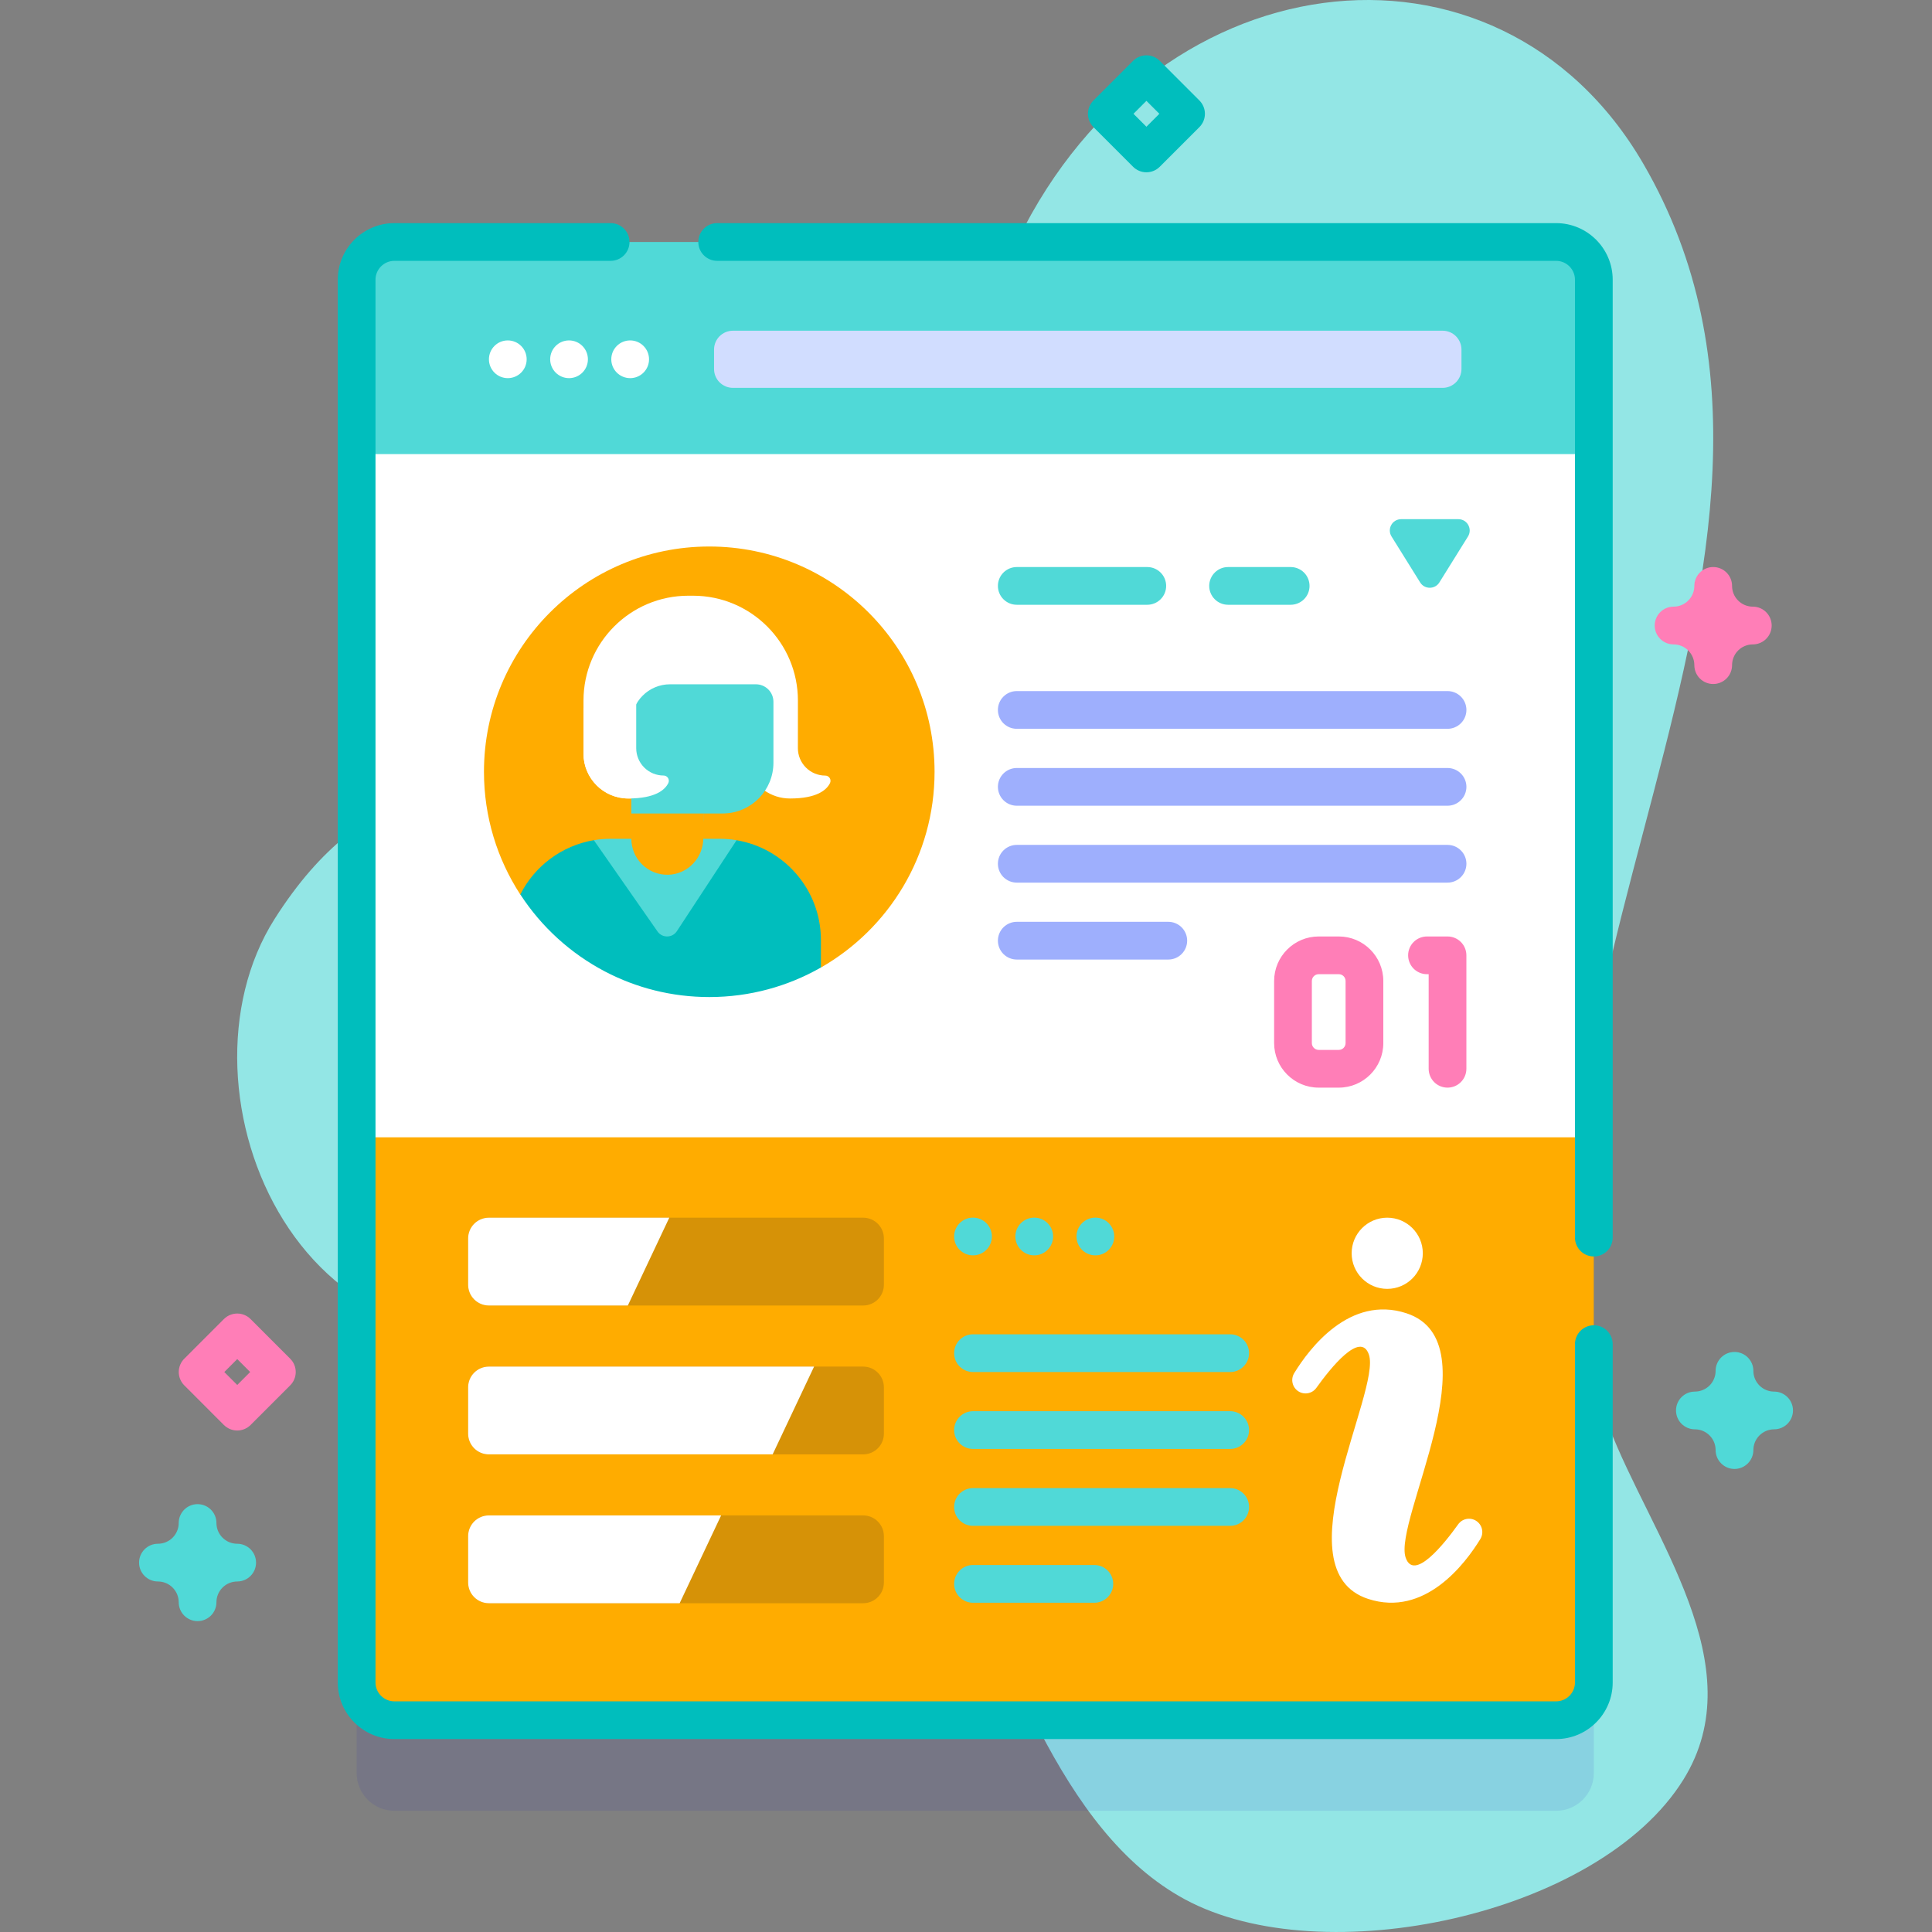 <svg width="70" height="70" viewBox="0 0 70 70" fill="none" xmlns="http://www.w3.org/2000/svg">
<rect x="0" y="0" width="70" height="70" fill="#808080" stroke="none"/>
<path d="M58.297 51.696C52.706 37.098 67.807 20.164 59.541 5.934C54.276 -3.132 41.533 -1.633 36.63 9.221C24.631 35.789 16.744 22.589 9.948 33.298C5.999 39.522 10.945 51.424 21.411 47.611C35.295 42.553 33.798 63.871 42.926 68.814C47.917 71.517 57.943 69.402 60.997 64.472C63.556 60.34 59.826 55.687 58.297 51.696Z" fill="#93E6E5"/>
<path opacity="0.1" d="M56.38 65.608H14.289C13.534 65.608 12.922 64.996 12.922 64.241V13.416C12.922 12.661 13.534 12.049 14.289 12.049H56.38C57.135 12.049 57.747 12.661 57.747 13.416V64.241C57.747 64.996 57.135 65.608 56.38 65.608Z" fill="#2626BB"/>
<path d="M57.746 41.205V60.958C57.746 61.714 57.135 62.325 56.379 62.325H14.289C13.533 62.325 12.922 61.714 12.922 60.958V41.205L16.96 40.522H53.709L57.746 41.205Z" fill="#FFAC00"/>
<path d="M57.746 16.453V41.206H12.922V16.453L17.536 15.77H53.132L57.746 16.453Z" fill="white"/>
<path d="M57.747 16.453V10.135C57.747 9.38 57.135 8.768 56.38 8.768H14.289C13.534 8.768 12.922 9.38 12.922 10.135V16.453H57.747Z" fill="#50D9D7"/>
<path d="M57.747 48.017C57.566 48.017 57.392 48.089 57.264 48.218C57.136 48.346 57.064 48.52 57.064 48.701V60.959C57.064 61.336 56.757 61.643 56.38 61.643H14.289C13.912 61.643 13.605 61.336 13.605 60.959V10.135C13.605 9.758 13.912 9.451 14.289 9.451H22.124C22.502 9.451 22.808 9.145 22.808 8.768C22.808 8.39 22.502 8.084 22.124 8.084H14.289C13.158 8.084 12.238 9.004 12.238 10.135V60.959C12.238 62.09 13.158 63.01 14.289 63.01H56.38C57.511 63.01 58.431 62.09 58.431 60.959V48.701C58.431 48.52 58.359 48.346 58.231 48.218C58.103 48.089 57.929 48.017 57.747 48.017ZM56.38 8.084H25.984C25.607 8.084 25.301 8.39 25.301 8.768C25.301 9.145 25.607 9.451 25.984 9.451H56.38C56.757 9.451 57.064 9.758 57.064 10.135V44.84C57.064 45.218 57.37 45.524 57.747 45.524C58.125 45.524 58.431 45.218 58.431 44.84V10.135C58.431 9.004 57.511 8.084 56.38 8.084Z" fill="#00BEBD"/>
<path d="M18.398 13.701C18.776 13.701 19.082 13.395 19.082 13.018C19.082 12.64 18.776 12.334 18.398 12.334C18.021 12.334 17.715 12.64 17.715 13.018C17.715 13.395 18.021 13.701 18.398 13.701Z" fill="white"/>
<path d="M20.617 13.701C20.995 13.701 21.301 13.395 21.301 13.018C21.301 12.64 20.995 12.334 20.617 12.334C20.24 12.334 19.934 12.64 19.934 13.018C19.934 13.395 20.24 13.701 20.617 13.701Z" fill="white"/>
<path d="M22.832 13.701C23.21 13.701 23.516 13.395 23.516 13.018C23.516 12.64 23.21 12.334 22.832 12.334C22.454 12.334 22.148 12.64 22.148 13.018C22.148 13.395 22.454 13.701 22.832 13.701Z" fill="white"/>
<path d="M26.555 14.053H52.269C52.45 14.053 52.624 13.98 52.752 13.852C52.88 13.724 52.952 13.55 52.952 13.369V12.666C52.952 12.485 52.88 12.311 52.752 12.183C52.624 12.054 52.45 11.982 52.269 11.982H26.555C26.373 11.982 26.2 12.054 26.071 12.183C25.943 12.311 25.871 12.485 25.871 12.666V13.369C25.871 13.55 25.943 13.724 26.071 13.852C26.2 13.98 26.373 14.053 26.555 14.053Z" fill="#D1DDFF"/>
<path d="M52.151 21.103L53.188 19.438C53.358 19.164 53.161 18.811 52.84 18.811H50.766C50.444 18.811 50.248 19.164 50.418 19.438L51.455 21.103C51.615 21.36 51.991 21.36 52.151 21.103Z" fill="#50D9D7"/>
<path d="M18.851 32.409C18.019 31.13 17.535 29.603 17.535 27.964C17.535 23.455 21.19 19.801 25.698 19.801C30.206 19.801 33.861 23.455 33.861 27.964C33.861 31 32.203 33.65 29.742 35.056L18.851 32.409Z" fill="#FFAC00"/>
<path d="M24.941 21.584H25.109C27.208 21.584 28.91 23.285 28.91 25.384L28.909 27.109C28.909 27.372 29.014 27.624 29.2 27.81C29.386 27.996 29.638 28.101 29.901 28.101C29.933 28.101 29.965 28.109 29.994 28.125C30.022 28.141 30.046 28.164 30.063 28.191C30.08 28.219 30.09 28.25 30.091 28.283C30.092 28.315 30.086 28.347 30.071 28.376C29.951 28.618 29.606 28.931 28.623 28.931C28.273 28.931 27.949 28.82 27.683 28.631C27.329 28.829 26.931 28.932 26.526 28.931H22.765C21.868 28.931 21.141 28.204 21.141 27.306V25.384C21.141 23.285 22.842 21.584 24.941 21.584Z" fill="white"/>
<path d="M29.744 34.063V35.054C28.552 35.735 27.171 36.125 25.698 36.125C24.335 36.125 23.049 35.791 21.919 35.199C20.675 34.547 19.618 33.585 18.852 32.407C19.368 31.385 20.349 30.637 21.518 30.441L24.207 31.894L26.688 30.443C28.423 30.735 29.744 32.245 29.744 34.063Z" fill="#00BEBD"/>
<path d="M21.516 30.442L23.823 33.749C23.994 33.994 24.36 33.989 24.524 33.739L26.687 30.443C26.483 30.408 26.276 30.39 26.069 30.391H22.129C21.92 30.391 21.715 30.408 21.516 30.442Z" fill="#50D9D7"/>
<path d="M22.875 26.196V29.763H25.483V29.474H26.183C26.21 29.474 26.237 29.474 26.263 29.472C27.242 29.431 28.023 28.623 28.023 27.635V25.428C28.023 25.259 27.956 25.098 27.837 24.979C27.717 24.86 27.556 24.793 27.387 24.793H24.278C23.503 24.793 22.875 25.421 22.875 26.196Z" fill="#50D9D7"/>
<path d="M22.875 29.475V30.39C22.875 30.562 22.908 30.731 22.974 30.89C23.039 31.048 23.136 31.191 23.257 31.312C23.381 31.437 23.53 31.535 23.693 31.601C23.857 31.666 24.032 31.698 24.208 31.694C24.921 31.678 25.483 31.077 25.483 30.364V29.475H22.875Z" fill="#FFAC00"/>
<path d="M23.051 24.748V27.107C23.051 27.37 23.155 27.622 23.341 27.808C23.527 27.994 23.78 28.099 24.043 28.099C24.075 28.099 24.107 28.107 24.136 28.123C24.164 28.139 24.188 28.162 24.205 28.189C24.222 28.217 24.232 28.248 24.233 28.281C24.234 28.313 24.228 28.346 24.213 28.375C24.093 28.616 23.748 28.93 22.765 28.93C21.868 28.93 21.141 28.202 21.141 27.305V25.661L23.051 24.748Z" fill="white"/>
<path d="M41.568 21.912H36.84C36.658 21.912 36.485 21.84 36.356 21.712C36.228 21.584 36.156 21.41 36.156 21.229C36.156 21.047 36.228 20.873 36.356 20.745C36.485 20.617 36.658 20.545 36.84 20.545H41.568C41.749 20.545 41.923 20.617 42.051 20.745C42.18 20.873 42.252 21.047 42.252 21.229C42.252 21.41 42.18 21.584 42.051 21.712C41.923 21.84 41.749 21.912 41.568 21.912ZM46.763 21.912H44.496C44.315 21.912 44.141 21.84 44.013 21.712C43.885 21.584 43.812 21.41 43.812 21.229C43.812 21.047 43.885 20.873 44.013 20.745C44.141 20.617 44.315 20.545 44.496 20.545H46.763C46.945 20.545 47.118 20.617 47.247 20.745C47.375 20.873 47.447 21.047 47.447 21.229C47.447 21.41 47.375 21.584 47.247 21.712C47.118 21.84 46.945 21.912 46.763 21.912Z" fill="#50D9D7"/>
<path d="M52.447 26.406H36.84C36.658 26.406 36.485 26.334 36.356 26.206C36.228 26.078 36.156 25.904 36.156 25.723C36.156 25.541 36.228 25.367 36.356 25.239C36.485 25.111 36.658 25.039 36.84 25.039H52.447C52.628 25.039 52.802 25.111 52.93 25.239C53.059 25.367 53.131 25.541 53.131 25.723C53.131 25.904 53.059 26.078 52.93 26.206C52.802 26.334 52.628 26.406 52.447 26.406ZM52.447 29.193H36.84C36.658 29.193 36.485 29.121 36.356 28.992C36.228 28.864 36.156 28.69 36.156 28.509C36.156 28.328 36.228 28.154 36.356 28.026C36.485 27.898 36.658 27.826 36.84 27.826H52.447C52.628 27.826 52.802 27.898 52.93 28.026C53.059 28.154 53.131 28.328 53.131 28.509C53.131 28.69 53.059 28.864 52.93 28.992C52.802 29.121 52.628 29.193 52.447 29.193ZM52.447 31.979H36.84C36.658 31.979 36.485 31.907 36.356 31.779C36.228 31.651 36.156 31.477 36.156 31.296C36.156 31.114 36.228 30.941 36.356 30.812C36.485 30.684 36.658 30.612 36.84 30.612H52.447C52.628 30.612 52.802 30.684 52.93 30.812C53.059 30.941 53.131 31.114 53.131 31.296C53.131 31.477 53.059 31.651 52.93 31.779C52.802 31.907 52.628 31.979 52.447 31.979ZM42.33 34.766H36.84C36.658 34.766 36.485 34.694 36.356 34.566C36.228 34.437 36.156 34.264 36.156 34.082C36.156 33.901 36.228 33.727 36.356 33.599C36.485 33.471 36.658 33.399 36.84 33.399H42.33C42.511 33.399 42.685 33.471 42.813 33.599C42.941 33.727 43.013 33.901 43.013 34.082C43.013 34.264 42.941 34.437 42.813 34.566C42.685 34.694 42.511 34.766 42.33 34.766Z" fill="#9EAFFD"/>
<path d="M48.507 39.407H47.778C46.888 39.407 46.164 38.683 46.164 37.793V35.543C46.164 34.654 46.888 33.93 47.778 33.93H48.507C49.397 33.93 50.12 34.654 50.12 35.543V37.793C50.12 38.683 49.397 39.407 48.507 39.407ZM47.778 35.297C47.642 35.297 47.531 35.407 47.531 35.543V37.793C47.531 37.929 47.642 38.04 47.778 38.04H48.507C48.642 38.04 48.753 37.929 48.753 37.793V35.543C48.753 35.407 48.642 35.297 48.507 35.297H47.778ZM52.447 39.407C52.265 39.407 52.091 39.335 51.963 39.207C51.835 39.078 51.763 38.905 51.763 38.723V35.297H51.702C51.521 35.297 51.347 35.225 51.219 35.097C51.091 34.968 51.019 34.795 51.019 34.613C51.019 34.432 51.091 34.258 51.219 34.13C51.347 34.002 51.521 33.93 51.702 33.93H52.447C52.628 33.93 52.802 34.002 52.93 34.13C53.058 34.258 53.13 34.432 53.13 34.613V38.723C53.13 38.905 53.058 39.078 52.93 39.207C52.802 39.335 52.628 39.407 52.447 39.407Z" fill="#FF7EB7"/>
<path d="M31.274 47.301H17.712C17.513 47.301 17.322 47.222 17.181 47.081C17.04 46.94 16.961 46.749 16.961 46.55V44.87C16.961 44.671 17.04 44.48 17.181 44.339C17.322 44.198 17.513 44.119 17.712 44.119H31.274C31.473 44.119 31.664 44.198 31.805 44.339C31.946 44.48 32.025 44.671 32.025 44.87V46.55C32.025 46.749 31.946 46.94 31.805 47.081C31.664 47.222 31.473 47.301 31.274 47.301Z" fill="#D69207"/>
<path d="M24.25 44.119H17.712C17.513 44.119 17.322 44.198 17.181 44.339C17.04 44.48 16.961 44.671 16.961 44.87V46.55C16.961 46.749 17.04 46.94 17.181 47.081C17.322 47.222 17.513 47.301 17.712 47.301H22.748L24.25 44.119Z" fill="white"/>
<path d="M31.274 52.695H17.712C17.513 52.695 17.322 52.616 17.181 52.475C17.04 52.334 16.961 52.143 16.961 51.944V50.265C16.961 50.066 17.04 49.875 17.181 49.734C17.322 49.593 17.513 49.514 17.712 49.514H31.274C31.473 49.514 31.664 49.593 31.805 49.734C31.946 49.875 32.025 50.066 32.025 50.265V51.944C32.025 52.143 31.946 52.334 31.805 52.475C31.664 52.616 31.473 52.695 31.274 52.695Z" fill="#D69207"/>
<path d="M29.496 49.514H17.712C17.513 49.514 17.322 49.593 17.181 49.734C17.04 49.875 16.961 50.066 16.961 50.265V51.944C16.961 52.143 17.04 52.334 17.181 52.475C17.322 52.616 17.513 52.695 17.712 52.695H27.994L29.496 49.514Z" fill="white"/>
<path d="M31.274 58.088H17.712C17.513 58.088 17.322 58.009 17.181 57.868C17.04 57.727 16.961 57.536 16.961 57.337V55.657C16.961 55.458 17.04 55.267 17.181 55.126C17.322 54.985 17.513 54.906 17.712 54.906H31.274C31.473 54.906 31.664 54.985 31.805 55.126C31.946 55.267 32.025 55.458 32.025 55.657V57.337C32.025 57.536 31.946 57.727 31.805 57.868C31.664 58.009 31.473 58.088 31.274 58.088Z" fill="#D69207"/>
<path d="M26.128 54.906H17.712C17.513 54.906 17.322 54.985 17.181 55.126C17.04 55.267 16.961 55.458 16.961 55.657V57.337C16.961 57.536 17.04 57.727 17.181 57.868C17.322 58.009 17.513 58.088 17.712 58.088H24.625L26.128 54.906Z" fill="white"/>
<path d="M44.572 49.711H35.254C35.073 49.711 34.899 49.639 34.77 49.511C34.642 49.383 34.57 49.209 34.57 49.027C34.57 48.846 34.642 48.672 34.77 48.544C34.899 48.416 35.073 48.344 35.254 48.344H44.572C44.753 48.344 44.927 48.416 45.055 48.544C45.184 48.672 45.256 48.846 45.256 49.027C45.256 49.209 45.184 49.383 45.055 49.511C44.927 49.639 44.753 49.711 44.572 49.711ZM44.572 52.498H35.254C35.073 52.498 34.899 52.425 34.77 52.297C34.642 52.169 34.57 51.995 34.57 51.814C34.57 51.633 34.642 51.459 34.77 51.331C34.899 51.202 35.073 51.13 35.254 51.13H44.572C44.753 51.13 44.927 51.202 45.055 51.331C45.184 51.459 45.256 51.633 45.256 51.814C45.256 51.995 45.184 52.169 45.055 52.297C44.927 52.425 44.753 52.498 44.572 52.498ZM44.572 55.284H35.254C35.073 55.284 34.899 55.212 34.77 55.084C34.642 54.956 34.57 54.782 34.57 54.6C34.57 54.419 34.642 54.245 34.77 54.117C34.899 53.989 35.073 53.917 35.254 53.917H44.572C44.753 53.917 44.927 53.989 45.055 54.117C45.184 54.245 45.256 54.419 45.256 54.6C45.256 54.782 45.184 54.956 45.055 55.084C44.927 55.212 44.753 55.284 44.572 55.284ZM39.65 58.071H35.254C35.073 58.071 34.899 57.998 34.77 57.87C34.642 57.742 34.57 57.568 34.57 57.387C34.57 57.206 34.642 57.032 34.77 56.904C34.899 56.775 35.073 56.703 35.254 56.703H39.65C39.831 56.703 40.005 56.775 40.133 56.904C40.262 57.032 40.334 57.206 40.334 57.387C40.334 57.568 40.262 57.742 40.133 57.87C40.005 57.998 39.831 58.071 39.65 58.071Z" fill="#50D9D7"/>
<path d="M35.254 45.484C35.631 45.484 35.938 45.178 35.938 44.801C35.938 44.423 35.631 44.117 35.254 44.117C34.876 44.117 34.57 44.423 34.57 44.801C34.57 45.178 34.876 45.484 35.254 45.484Z" fill="#50D9D7"/>
<path d="M37.473 45.484C37.85 45.484 38.156 45.178 38.156 44.801C38.156 44.423 37.85 44.117 37.473 44.117C37.095 44.117 36.789 44.423 36.789 44.801C36.789 45.178 37.095 45.484 37.473 45.484Z" fill="#50D9D7"/>
<path d="M39.688 45.484C40.065 45.484 40.371 45.178 40.371 44.801C40.371 44.423 40.065 44.117 39.688 44.117C39.31 44.117 39.004 44.423 39.004 44.801C39.004 45.178 39.31 45.484 39.688 45.484Z" fill="#50D9D7"/>
<path d="M53.478 55.099C53.374 55.034 53.249 55.012 53.13 55.036C53.01 55.06 52.904 55.129 52.833 55.228C52.33 55.931 51.23 57.316 50.929 56.434C50.476 55.108 54.144 48.624 50.958 47.582C48.902 46.909 47.437 48.861 46.891 49.752C46.825 49.861 46.804 49.992 46.834 50.116C46.863 50.24 46.941 50.347 47.049 50.414C47.153 50.479 47.277 50.501 47.397 50.477C47.517 50.453 47.623 50.384 47.694 50.285C48.197 49.582 49.297 48.197 49.598 49.08C50.051 50.406 46.383 56.889 49.569 57.931C51.625 58.604 53.09 56.653 53.636 55.761C53.702 55.652 53.723 55.521 53.693 55.397C53.664 55.273 53.586 55.166 53.478 55.099Z" fill="white"/>
<path d="M50.262 46.698C50.974 46.698 51.551 46.121 51.551 45.408C51.551 44.696 50.974 44.119 50.262 44.119C49.55 44.119 48.973 44.696 48.973 45.408C48.973 46.121 49.55 46.698 50.262 46.698Z" fill="white"/>
<path d="M62.844 53.223C62.663 53.223 62.489 53.151 62.361 53.022C62.232 52.894 62.16 52.72 62.16 52.539C62.16 52.124 61.823 51.787 61.408 51.787C61.031 51.787 60.725 51.481 60.725 51.103C60.725 50.726 61.031 50.42 61.408 50.42C61.608 50.42 61.799 50.34 61.94 50.2C62.081 50.059 62.16 49.867 62.16 49.668C62.16 49.29 62.466 48.984 62.844 48.984C63.221 48.984 63.528 49.29 63.528 49.668C63.528 50.083 63.865 50.42 64.279 50.42C64.657 50.42 64.963 50.726 64.963 51.103C64.963 51.481 64.657 51.787 64.279 51.787C64.08 51.787 63.889 51.867 63.748 52.008C63.607 52.149 63.528 52.34 63.528 52.539C63.528 52.72 63.456 52.894 63.327 53.022C63.199 53.151 63.025 53.223 62.844 53.223ZM7.158 58.736C6.977 58.736 6.803 58.664 6.675 58.536C6.547 58.408 6.475 58.234 6.475 58.052C6.475 57.638 6.137 57.3 5.723 57.3C5.345 57.3 5.039 56.995 5.039 56.617C5.039 56.239 5.345 55.933 5.723 55.933C6.137 55.933 6.475 55.596 6.475 55.181C6.475 54.804 6.781 54.498 7.158 54.498C7.536 54.498 7.842 54.804 7.842 55.181C7.842 55.596 8.179 55.933 8.594 55.933C8.971 55.933 9.277 56.239 9.277 56.617C9.277 56.995 8.971 57.3 8.594 57.3C8.394 57.301 8.203 57.38 8.062 57.521C7.921 57.662 7.842 57.853 7.842 58.052C7.842 58.234 7.77 58.408 7.642 58.536C7.513 58.664 7.34 58.736 7.158 58.736Z" fill="#50D9D7"/>
<path d="M62.072 24.783C61.891 24.783 61.717 24.711 61.589 24.583C61.461 24.455 61.389 24.281 61.389 24.1C61.389 23.685 61.051 23.348 60.637 23.348C60.259 23.348 59.953 23.042 59.953 22.664C59.953 22.286 60.259 21.98 60.637 21.98C61.051 21.98 61.389 21.643 61.389 21.229C61.389 20.851 61.695 20.545 62.072 20.545C62.45 20.545 62.756 20.851 62.756 21.229C62.756 21.643 63.093 21.98 63.508 21.98C63.885 21.98 64.191 22.286 64.191 22.664C64.191 23.042 63.885 23.348 63.508 23.348C63.309 23.348 63.117 23.427 62.976 23.568C62.835 23.709 62.756 23.9 62.756 24.1C62.756 24.281 62.684 24.455 62.556 24.583C62.427 24.711 62.254 24.783 62.072 24.783Z" fill="#FF7EB7"/>
<path d="M41.537 6.242C41.447 6.242 41.358 6.225 41.275 6.19C41.193 6.156 41.117 6.105 41.054 6.042L39.618 4.606C39.555 4.543 39.504 4.468 39.47 4.385C39.436 4.302 39.418 4.213 39.418 4.123C39.418 4.033 39.436 3.944 39.47 3.861C39.504 3.779 39.555 3.703 39.618 3.64L41.054 2.204C41.117 2.141 41.193 2.09 41.276 2.056C41.358 2.022 41.447 2.004 41.537 2.004C41.627 2.004 41.716 2.022 41.799 2.056C41.882 2.09 41.957 2.141 42.02 2.204L43.456 3.64C43.519 3.703 43.57 3.779 43.604 3.861C43.639 3.944 43.656 4.033 43.656 4.123C43.656 4.213 43.639 4.302 43.604 4.385C43.57 4.468 43.519 4.543 43.456 4.606L42.02 6.042C41.957 6.105 41.882 6.156 41.799 6.19C41.716 6.225 41.627 6.242 41.537 6.242ZM41.068 4.123L41.537 4.592L42.006 4.123L41.537 3.654L41.068 4.123Z" fill="#00BEBD"/>
<path d="M8.596 51.83C8.506 51.83 8.417 51.812 8.334 51.778C8.251 51.744 8.176 51.693 8.112 51.63L6.677 50.194C6.613 50.131 6.563 50.055 6.529 49.972C6.494 49.89 6.477 49.801 6.477 49.711C6.477 49.621 6.494 49.532 6.529 49.449C6.563 49.366 6.613 49.291 6.677 49.228L8.112 47.792C8.176 47.729 8.251 47.678 8.334 47.644C8.417 47.609 8.506 47.592 8.596 47.592C8.685 47.592 8.774 47.609 8.857 47.644C8.94 47.678 9.016 47.729 9.079 47.792L10.514 49.228C10.578 49.291 10.628 49.366 10.663 49.449C10.697 49.532 10.715 49.621 10.715 49.711C10.715 49.801 10.697 49.89 10.663 49.972C10.628 50.055 10.578 50.131 10.514 50.194L9.079 51.63C9.016 51.693 8.94 51.744 8.857 51.778C8.774 51.812 8.685 51.83 8.596 51.83ZM8.127 49.711L8.596 50.18L9.064 49.711L8.596 49.242L8.127 49.711Z" fill="#FF7EB7"/>
</svg>
